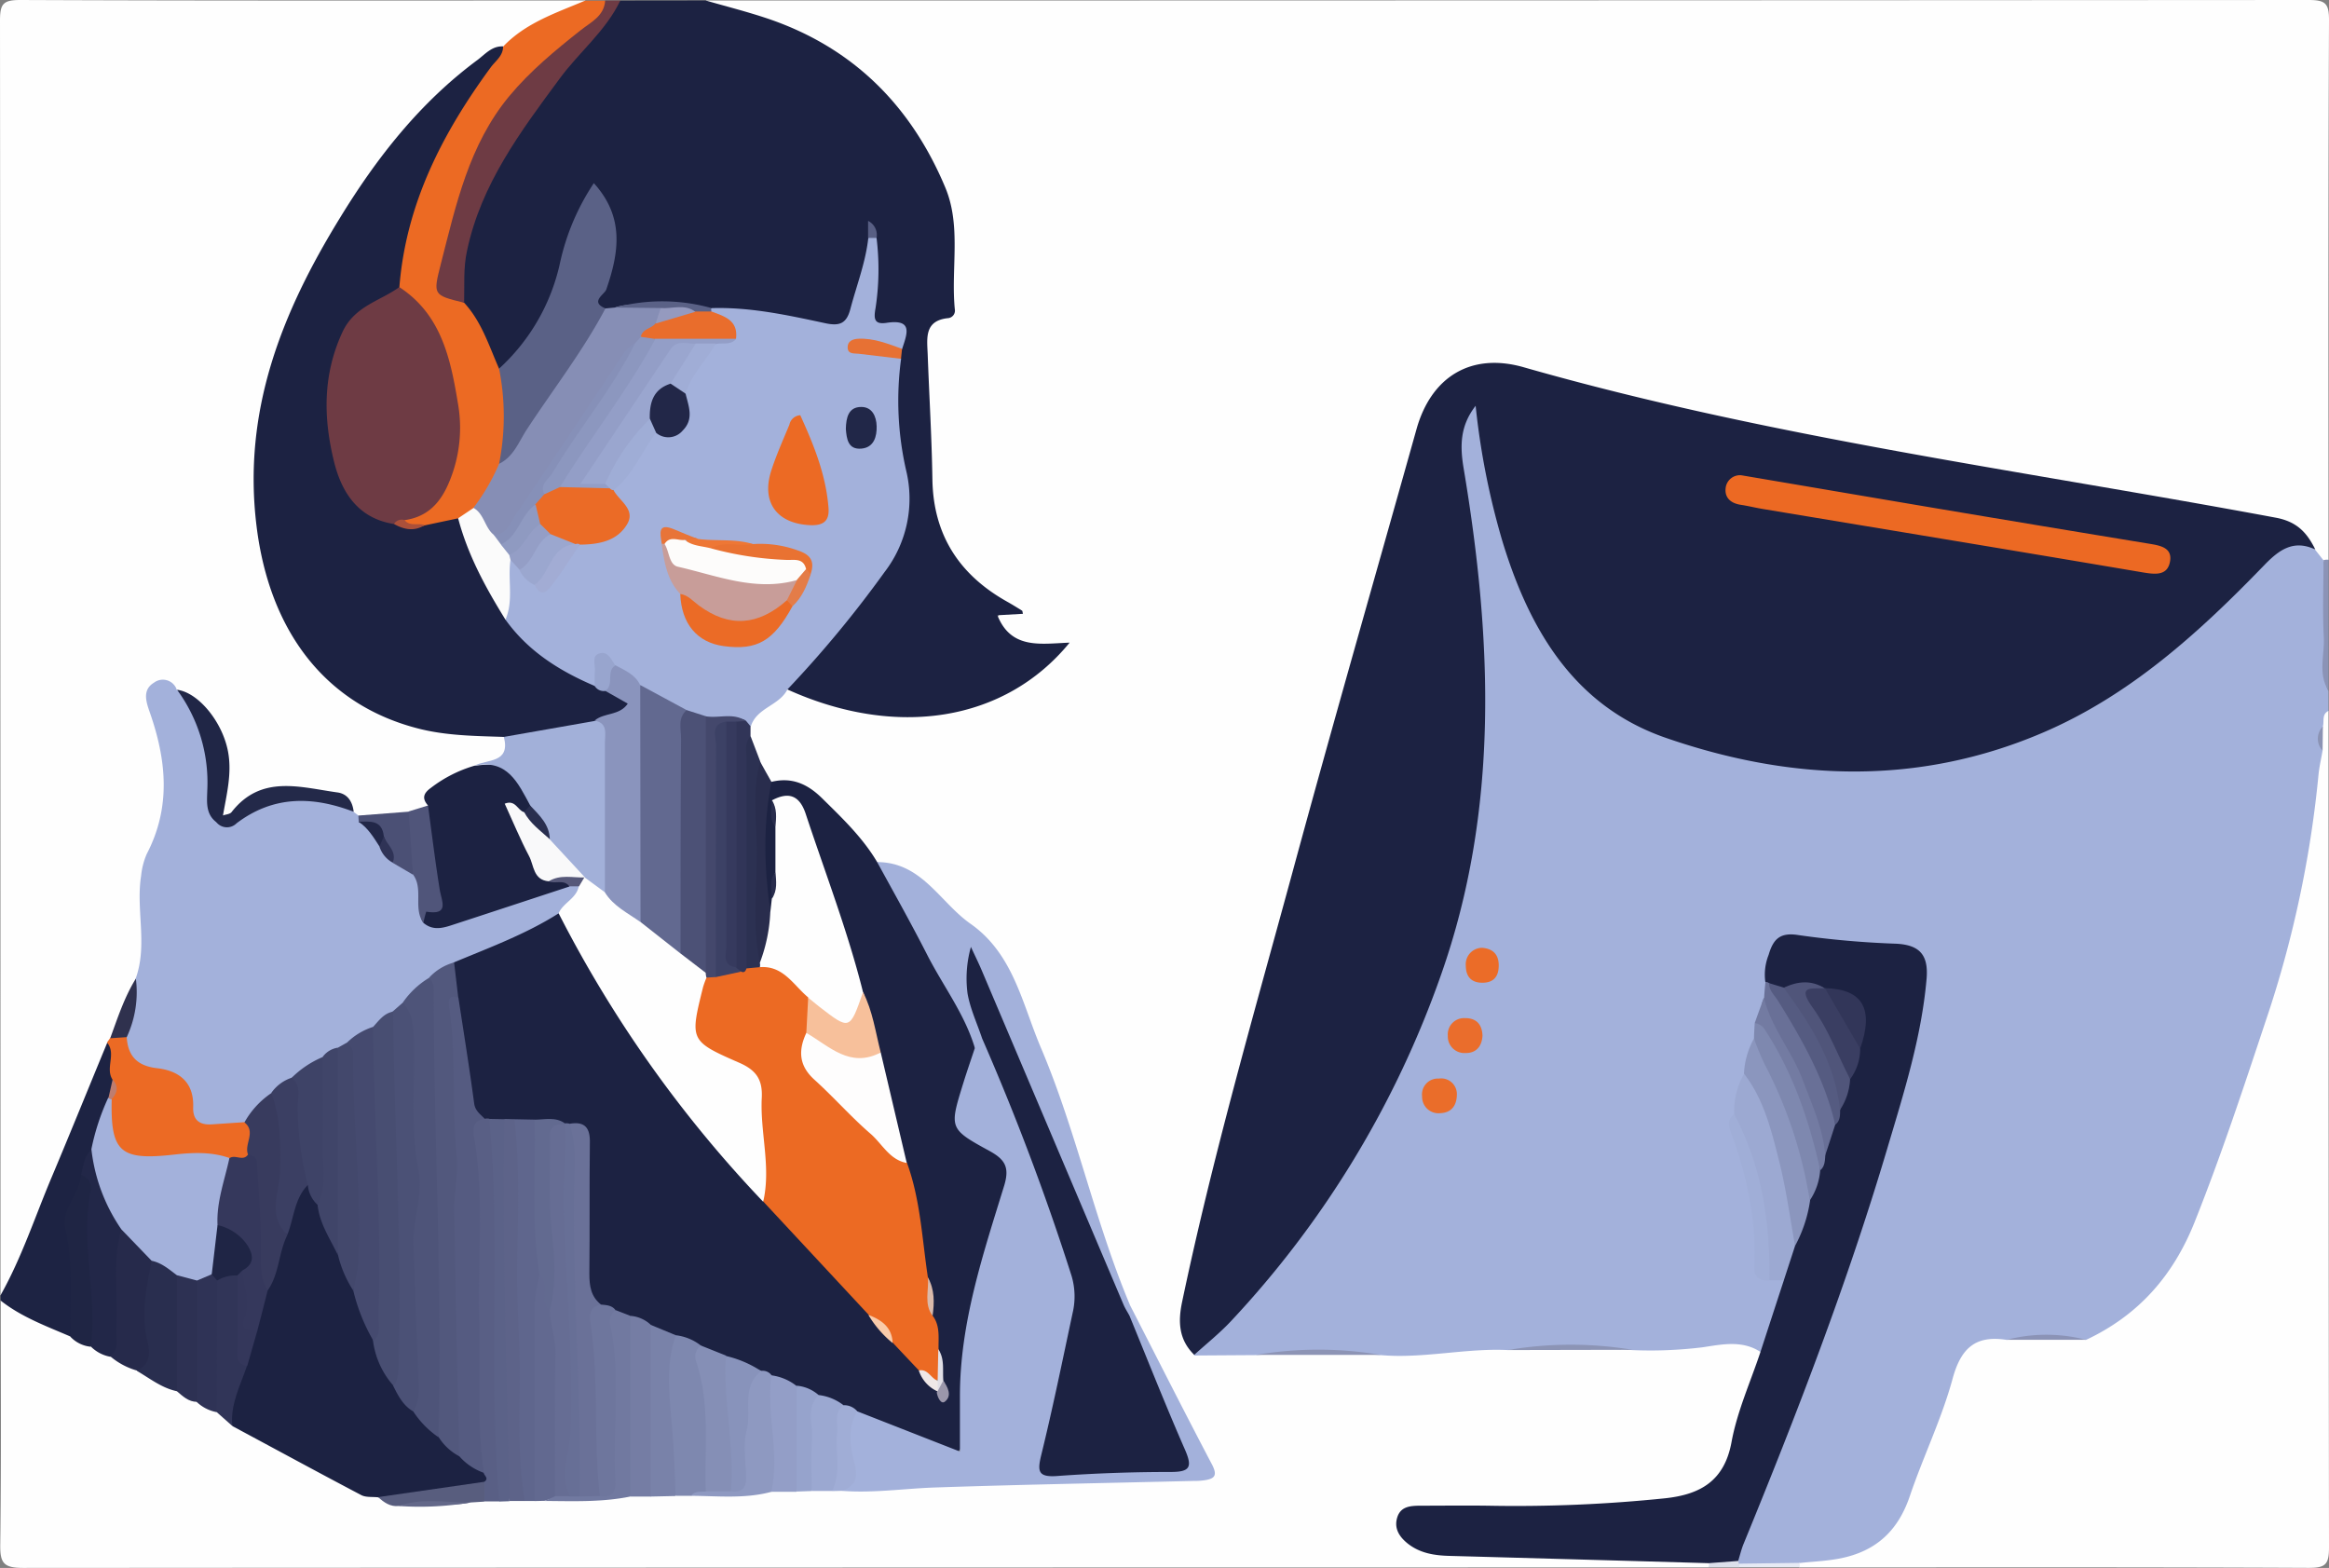 <svg id="Calque_1" data-name="Calque 1" xmlns="http://www.w3.org/2000/svg" viewBox="0 0 462 311"><rect x="0" y="0" width="462" height="311" fill="#808080" stroke="none"/><defs><style>.cls-1{fill:#fefefe;}.cls-2{fill:#a3b1db;}.cls-3{fill:#1c2242;}.cls-4{fill:#ec6a23;}.cls-5{fill:#1d2343;}.cls-6{fill:#6e3b44;}.cls-7{fill:#8b93b6;}.cls-8{fill:#e6eaf4;}.cls-9{fill:#dce0eb;}.cls-10{fill:#5f668d;}.cls-11{fill:#595f85;}.cls-12{fill:#7e88af;}.cls-13{fill:#222748;}.cls-14{fill:#5d6389;}.cls-15{fill:#5b6288;}.cls-16{fill:#626990;}.cls-17{fill:#262a4b;}.cls-18{fill:#292e4f;}.cls-19{fill:#7982a9;}.cls-20{fill:#757da4;}.cls-21{fill:#8e99c1;}.cls-22{fill:#7179a0;}.cls-23{fill:#1f2544;}.cls-24{fill:#313558;}.cls-25{fill:#939ec7;}.cls-26{fill:#2f3356;}.cls-27{fill:#2d3153;}.cls-28{fill:#9ba8d1;}.cls-29{fill:#2c3152;}.cls-30{fill:#292d4d;}.cls-31{fill:#96a3cc;}.cls-32{fill:#a0add6;}.cls-33{fill:#585d7e;}.cls-34{fill:#8c94b5;}.cls-35{fill:#8d94b5;}.cls-36{fill:#636889;}.cls-37{fill:#9ca9d2;}.cls-38{fill:#8b96be;}.cls-39{fill:#697097;}.cls-40{fill:#a0aed7;}.cls-41{fill:#737ba2;}.cls-42{fill:#ea6d2a;}.cls-43{fill:#ea6d2c;}.cls-44{fill:#eb6c28;}.cls-45{fill:#8b93b4;}.cls-46{fill:#a2b0d9;}.cls-47{fill:#ec6a24;}.cls-48{fill:#202646;}.cls-49{fill:#50557a;}.cls-50{fill:#232949;}.cls-51{fill:#4b5075;}.cls-52{fill:#2f314e;}.cls-53{fill:#5a6186;}.cls-54{fill:#868eb5;}.cls-55{fill:#e77134;}.cls-56{fill:#585f84;}.cls-57{fill:#fbfbfb;}.cls-58{fill:#aa503a;}.cls-59{fill:#be7d6f;}.cls-60{fill:#ec6923;}.cls-61{fill:#555b81;}.cls-62{fill:#52587d;}.cls-63{fill:#6a7198;}.cls-64{fill:#fefdfd;}.cls-65{fill:#676f96;}.cls-66{fill:#6e769d;}.cls-67{fill:#858fb6;}.cls-68{fill:#626a90;}.cls-69{fill:#f7c09b;}.cls-70{fill:#8893bb;}.cls-71{fill:#f9cbaa;}.cls-72{fill:#e1dfe6;}.cls-73{fill:#efe8e7;}.cls-74{fill:#9b97ab;}.cls-75{fill:#dabaab;}.cls-76{fill:#8a94bd;}.cls-77{fill:#4c5176;}.cls-78{fill:#eb6b26;}.cls-79{fill:#c89d99;}.cls-80{fill:#44486c;}.cls-81{fill:#e96d2c;}.cls-82{fill:#9fadd6;}.cls-83{fill:#e97232;}.cls-84{fill:#9ba7cf;}.cls-85{fill:#212748;}.cls-86{fill:#a2acd4;}.cls-87{fill:#949ec6;}.cls-88{fill:#98a5ce;}.cls-89{fill:#ee7735;}.cls-90{fill:#e47c48;}.cls-91{fill:#e87438;}.cls-92{fill:#3a3e62;}.cls-93{fill:#323659;}.cls-94{fill:#4e5479;}.cls-95{fill:#4b5176;}.cls-96{fill:#484e72;}.cls-97{fill:#454a6f;}.cls-98{fill:#43486c;}.cls-99{fill:#383b5e;}.cls-100{fill:#35385c;}.cls-101{fill:#3b3f63;}.cls-102{fill:#3e4367;}.cls-103{fill:#404569;}.cls-104{fill:#34375b;}.cls-105{fill:#666d94;}.cls-106{fill:#1f2545;}.cls-107{fill:#3c4165;}.cls-108{fill:#363a5e;}.cls-109{fill:#565879;}.cls-110{fill:#f9f9fa;}.cls-111{fill:#8c97bf;}.cls-112{fill:#8690b8;}.cls-113{fill:#959abf;}.cls-114{fill:#8f9ac1;}.cls-115{fill:#fdfcfb;}.cls-116{fill:#9aa6cf;}</style></defs><path class="cls-1" d="M351,316.9q-167.2,0-334.43.1c-3.9,0-4.57-1-4.52-4.67.22-16.13.1-32.26.1-48.4,5,1.19,9.22,4.18,13.9,6.1,1.38.77,2.78,1.47,4.2,2.16s2.75,1.4,4.14,2.06c1.76.94,3.56,1.81,5.22,2.92a66.78,66.78,0,0,0,7.59,4c1.34.73,2.72,1.4,4.1,2.07s2.76,1.38,4.14,2.08a19.82,19.82,0,0,1,3.71,3c9.37,4.55,18,10.51,28,13.87,1.62.57,3.14,1.45,4.94,1.35,4.19-.12,8.4.45,12.56-.45a15,15,0,0,1,3.12-.43c1,0,2.06,0,3.08,0,.76,0,1.52,0,2.28,0h3l2.34,0a21.68,21.68,0,0,1,2.42,0c5.28-.17,10.61.54,15.82-.87a27.29,27.29,0,0,1,4.24-.15c1.68,0,3.37,0,5.06,0,1.13,0,2.26-.1,3.39,0,5.09,0,10.2.43,15.24-.69a28.4,28.4,0,0,1,5-.25c1.09,0,2.2-.06,3.3,0,1.36,0,2.72,0,4.08,0h2.45c22.42-.73,44.82-1.93,67.26-2,4.4,0,4.68-.62,2.68-4.62q-7-14.06-14-28.13c-8.75-20.47-13.32-42.44-22.5-62.78-2-4.49-4.14-8.77-8.06-11.74-6.13-4.64-10.47-11.79-18.72-13.48-3.58-2.9-6.24-6.68-9.42-10-3.34-3.46-6.82-6-11.8-6-1.83-.77-2.18-2.61-3-4.13-.76-1.83-1.81-3.57-2-5.6a8,8,0,0,1,.06-2.29c1.52-4,5-5.68,8.46-7.4,5.6.83,10.6,3.69,16.28,4.48a44.18,44.18,0,0,0,36-11.53c-3.41-.36-6.58-.43-9-2.56-1.25-1.12-2.66-2.37-1.94-4.22s2.36-1.46,3.12-1.42c-9.19-4-15.83-11.12-16.8-22.1-.88-10.09-1.89-20.21-1.4-30.39.13-2.65.63-4.92,3.28-6.21,2.1-1,2.6-2.87,2.2-5.07a14.42,14.42,0,0,1-.41-4c1.37-12.69-3.59-23.08-11.68-32.34A55.7,55.7,0,0,0,159.54,9.61c-1.77-.46-3.57-.81-5.32-1.35-1.05-.33-2.41-.49-2.18-2.16Q311,6.1,469.9,6c3.43,0,4.12.67,4.1,4.1-.16,35.64-.1,71.28-.1,106.93a1.66,1.66,0,0,1-1.44.43,5.93,5.93,0,0,1-2.76-2.77c-2-4.09-5.9-4.42-9.69-5.08-36.57-6.36-73.14-12.73-109.52-20.14-11.09-2.26-22.21-4.43-32.92-8.22A36.1,36.1,0,0,0,312.74,80c-8.73-1.74-15.92,2.64-18.35,11.28C280.3,141.41,266,191.5,253.06,242c-1.89,7.4-3.86,14.82-5.18,22.37-.58,3.34-.89,6.68,2.51,9,3.7.46,7.41-.05,11.11.19,8.11,0,16.21.1,24.32-.05,8.44.37,16.79-1.66,25.25-1,8.23.18,16.45.13,24.68,0,6.3.32,12.51-.92,18.78-1,2.42,0,5-.37,6.89,1.87,1.05,2.15.32,4.22-.33,6.28-1.46,4.59-3.21,9.1-4.44,13.76-1.68,6.37-5.88,9.9-12.18,10.93-9.19,1.5-18.5,1.73-27.78,2.06-7.14.26-14.29-.05-21.43.13-1.43,0-3.33-.15-3.75,1.7s1.2,2.92,2.68,3.73a15.35,15.35,0,0,0,8.24,1.51c14.46-.63,28.86,1.13,43.31,1.05a8.93,8.93,0,0,1,4.84.92A1.09,1.09,0,0,1,351,316.9Z" transform="translate(-12 -6)"/><path class="cls-2" d="M311.07,273.79c-8.42-.4-16.74,1.73-25.17,1a170.52,170.52,0,0,0-24.76,0l-12.24.08c-.18-1.54.85-2.43,1.84-3.33,14.58-13.34,25.06-29.69,34.41-46.85,8.92-16.35,15.61-33.5,18-52.09a249.94,249.94,0,0,0,.79-51.74c-.65-8.15-1.87-16.19-3.28-24.22A13.22,13.22,0,0,1,302.32,88c.46-.87,1-1.92,2.16-1.81s1.41,1.29,1.58,2.24c.44,2.46.83,4.92,1.24,7.39a117.16,117.16,0,0,0,7.33,26.39c7.52,18,20.8,29,39.92,32.61,18.83,3.56,37.66,4.41,56.12-2.27a107.5,107.5,0,0,0,33.62-20.2c6.06-5.22,11.76-10.8,17.42-16.44,3-3,6.09-4,9.58-.82l1.63,2.07c1,6.68.17,13.41.49,20.1.09,1.94-.52,3.94.49,5.8v4c-.92.91-.26,2.19-.71,3.21a11,11,0,0,0,.18,5.61,196.53,196.53,0,0,1-9.27,48.25c-5.31,16.4-10.12,33-17.29,48.72-4.24,9.28-10.82,16.65-21.11,19.76-5.14-.31-10.28-.68-15.4.25-5.46-.3-8.28,2.3-9.85,7.57-1.9,6.34-4.55,12.48-6.91,18.69-5.81,15.28-8.69,17.32-24.9,17.31-3.57,0-7.14,0-10.7,0a1.74,1.74,0,0,1-1.4-.67c-1.08-2.47.28-4.56,1.14-6.66,10.13-24.46,19.52-49.18,27.14-74.55,2.68-8.92,5.33-17.85,7.13-27a31.3,31.3,0,0,0,.63-5.95c0-5.56-1.06-7-6.55-7.09-4.68-.11-9.25-1.09-13.92-1.19-7.43-.15-7.57-.14-8.81,7.37a16.07,16.07,0,0,1-.44,3c-.59,1.86-1,3.78-1.49,5.66a27.08,27.08,0,0,1-.62,2.84c-.7,2.34-1.19,4.74-1.95,7.06-.85,2.62-1.35,5.33-1.94,8-.81,1.88,0,3.62.54,5.33a70.12,70.12,0,0,1,4,22c0,1.52-.55,3.52,1.88,4a5.59,5.59,0,0,1,2.87,1.19c.37,5.48-1,10.39-4.89,14.42-3.65-2.44-7.82-1.5-11.52-.95a84.9,84.9,0,0,1-13.87.56A175,175,0,0,0,311.07,273.79Z" transform="translate(-12 -6)"/><path class="cls-1" d="M12.1,262.93q0-126.42-.1-252.83C12,6.67,12.67,6,16.1,6c37.31.16,74.63.1,112,.1C128.35,7.76,127,8,126,8.33A58.74,58.74,0,0,0,112.13,16C101.37,22.41,93.21,31.57,86,41.6A135.62,135.62,0,0,0,66.8,78.67,66.88,66.88,0,0,0,70,129.61c7,14.54,20.1,19.95,35.43,21.09,2.42.18,5-.56,7.1,1.47.76,5.08.61,5.25-5.3,6.52-4.31,1.47-8.73,2.8-10.42,7.78a16,16,0,0,1-4.18,1.45,66.87,66.87,0,0,1-9.26.69,4.48,4.48,0,0,1-1.94-1.26c-4.21-4.74-14.55-5.55-19.77-1.57-1.63,1.24-2.89,3.35-5.48,2.56-1.81-2.86-.18-5.79-.08-8.67.26-7.22-3.55-13.75-9.82-16.25-4.06-.95-3.77,1.52-2.94,4a40.24,40.24,0,0,1,2.1,12.69c.05,5.52-.3,10.83-2.94,15.92a17.43,17.43,0,0,0-1.39,10.21,33.35,33.35,0,0,1-.83,13.8A108,108,0,0,0,35,212c-.27.69-.57,1.36-.8,2.06-6.13,15-12.38,29.9-18.57,44.85C15,260.56,14.78,262.9,12.1,262.93Z" transform="translate(-12 -6)"/><path class="cls-3" d="M152,6.1c4.05,1.17,8.15,2.2,12.15,3.54,17,5.71,28.55,17.28,35.37,33.56,3.22,7.69,1.08,16.11,1.89,24.16a1.5,1.5,0,0,1-1.39,1.75c-4.64.5-4.14,3.91-4,7.06.3,8.3.81,16.6.94,24.91.17,11,5.31,18.92,14.78,24.24,1,.56,2,1.18,3,1.8.1.06.09.3.18.63l-5.07.29c2.74,6.86,8.63,5.63,14.33,5.43-12.85,15.73-34.44,19.05-56,9.28-.38-1.94,1-3.1,2.1-4.24,5.67-5.64,10.06-12.28,15-18.47,5.64-7,6.46-14.64,4.68-22.93a46.78,46.78,0,0,1-.35-20.19c.05-.76.1-1.52.16-2.27,0-1,.24-2.4-.82-2.61-5.42-1-4.47-5-4.36-8.73.1-3.11.41-6.21.44-9.31,0-1.06,0-2.14,0-2.22.08.09-.06,1.18,0,2.27,0,4.73-1.76,9-3.18,13.43-1.11,3.47-3.39,4.58-6.86,3.86A212.21,212.21,0,0,0,153,68a66.72,66.72,0,0,0-18.24-.17,7.85,7.85,0,0,1-2.36.22c-3.13-.41-2.62-2.36-1.79-4.36a24.87,24.87,0,0,0,2.11-12.58A9.89,9.89,0,0,0,130,45c-3.17,3.83-4.39,8.4-5.55,12.9-1.76,6.84-4.5,13.13-9.11,18.54-1.18,1.38-2.16,3-4.24,3.15a2.86,2.86,0,0,1-2.36-2.29c-1.2-4-3.67-7.42-5.6-11.08-1.46-9,1.37-17.1,5.4-24.84,6.86-13.21,16-24.75,26.48-35.26Z" transform="translate(-12 -6)"/><path class="cls-1" d="M472.79,150.09c.29-1.06-.26-2.42,1.11-3.08q0,82.94.1,165.89c0,3.42-.67,4.11-4.1,4.09-33.65-.16-67.3-.09-100.95-.09-.34-.22-.44-.41-.32-.6s.24-.27.36-.27c2.62-.29,5.24-.38,7.87-.88,7.26-1.39,11.66-5.49,14-12.43,2.66-7.83,6.33-15.35,8.49-23.3,1.66-6.08,4.6-8.61,10.69-7.65a77,77,0,0,1,15.77,0c10.36-4.88,17.27-12.66,21.55-23.41,5.24-13.13,9.66-26.54,14.11-39.92a217.34,217.34,0,0,0,10.44-48.68c.15-1.63.54-3.23.81-4.85A7.54,7.54,0,0,1,472.79,150.09Z" transform="translate(-12 -6)"/><path class="cls-4" d="M104.07,66.05c3.46,3.74,4.93,8.54,6.92,13.06,3.65,5.8,2.66,11.92,1.22,18.07a24.43,24.43,0,0,1-5.58,10.18,23.14,23.14,0,0,1-3.88,2.54,16.89,16.89,0,0,1-6.94,1.43c-1.56-.19-3.31,0-4-2,11.71-7.13,11.21-18,8.51-29.18C98.79,73.7,95.9,67.72,90.58,63.3A7.66,7.66,0,0,1,90.26,58c3.56-16.08,9.85-30.79,21.55-42.77,4.47-4.71,10.49-6.66,16.24-9.1h4c1.36,2-.24,3-1.3,4.24a44.52,44.52,0,0,1-6.8,5.84c-10.52,8-17,18.49-20.37,31.13-.85,3.22-1.36,6.55-2.51,9.65C99.6,61,100,64,104.07,66.05Z" transform="translate(-12 -6)"/><path class="cls-5" d="M12.1,262.93c4.22-7.48,6.86-15.65,10.19-23.52,3.73-8.85,7.32-17.75,11-26.63,3.08,1.45,1.89,4.3,2.18,6.67a16.64,16.64,0,0,1-1,4.73c-1.14,3.33-2.14,6.71-3.51,10A23.78,23.78,0,0,0,29.23,240c-4.35,7.6-1.24,15.75-1.75,23.63-.17,2.55.66,5.32-1.45,7.5-4.8-2.08-9.76-3.87-13.93-7.18Z" transform="translate(-12 -6)"/><path class="cls-6" d="M104.07,66.05c-6.22-1.53-6.19-1.52-4.6-7.79,3-11.69,5.54-23.51,13.54-33.18,4.16-5,9.12-9.09,14.18-13.09,2-1.59,4.65-2.77,4.86-5.89h3c-2.85,6-8.13,10.2-12,15.45-7.77,10.52-15.6,20.93-18.4,34.15C103.88,59.17,104.16,62.6,104.07,66.05Z" transform="translate(-12 -6)"/><path class="cls-7" d="M473.9,143c-2.12-3.35-.76-7-.93-10.57-.26-5.1-.06-10.22-.05-15.33a3.23,3.23,0,0,1,1-.08Z" transform="translate(-12 -6)"/><path class="cls-8" d="M369,316c0,.29,0,.58,0,.87H357c-.29-.17-.39-.33-.28-.49s.2-.22.3-.22Z" transform="translate(-12 -6)"/><path class="cls-9" d="M357,316.19c0,.23,0,.47,0,.71h-6c0-.28,0-.56,0-.84,1.83-1.85,3.8-1.72,5.87-.44A.71.71,0,0,0,357,316.19Z" transform="translate(-12 -6)"/><path class="cls-3" d="M471.29,115c-4.41-2.06-7.27.12-10.26,3.23-12.9,13.34-26.59,25.77-43.95,33.16-24.65,10.5-49.78,9.54-74.53,1-18.27-6.27-27.19-21.5-32.54-39.1a148.92,148.92,0,0,1-5.29-26.8c-3.12,4-3.12,8-2.38,12.41,5.66,33.81,7.11,67.64-4.5,100.5a194.47,194.47,0,0,1-41.63,68.63c-2.25,2.41-4.87,4.49-7.31,6.71-3.07-3-3.24-6.54-2.41-10.49,6-28.61,14.12-56.7,21.8-84.88,8-29.47,16.45-58.83,24.7-88.24,2.91-10.38,10.8-15.28,21.28-12.28,49,14,99.53,20.56,149.47,29.89C467.86,109.6,469.71,111.84,471.29,115Z" transform="translate(-12 -6)"/><path class="cls-3" d="M165,161.09c4.05-1,7.19.38,10.14,3.31,4,3.94,8,7.76,10.87,12.61,2.59,1.32,3.24,4,4.56,6.27,4.37,7.37,8.27,15,12.57,22.41,1.56,2.69,3.22,5.42,3,8.76a51.3,51.3,0,0,1-2.9,10.56c-1.06,2.83-.38,4.72,2.29,6.19,9.94,5.47,8.25,6.25,5.47,15a165.75,165.75,0,0,0-7.69,43.52c-.19,4.58-1.51,5.49-5.64,3.77-5.06-2.11-10.24-3.94-15.17-6.36a29.79,29.79,0,0,0-3.33-1.43,45.92,45.92,0,0,0-5-2.06c-1.43-.63-2.8-1.35-4.23-2-1.61-.72-3.31-1.2-4.88-2-.8-.38-1.59-.77-2.4-1.11-2.3-.87-4.53-1.89-6.86-2.67a31.36,31.36,0,0,1-5-2.09,46,46,0,0,0-4.9-2.1c-1.64-.68-3.47-.88-5-1.92a14.66,14.66,0,0,0-4.17-2c-1.11-.39-2.2-.85-3.31-1.26a11.61,11.61,0,0,1-3.47-1.72c-2.2-2-2.29-4.63-2.3-7.29,0-7.57,0-15.14-.06-22.72,0-1.68.66-3.79-1.86-4.49a11.36,11.36,0,0,1-1.52-.41c-1.93-.87-4-.63-6-.68-1.28,0-2.55,0-3.83,0-.78,0-1.57,0-2.35,0a15.06,15.06,0,0,1-3.21-.31,6.1,6.1,0,0,1-1.55-.61c-1.74-1-2.26-2.68-2.51-4.52-.88-6.47-2.16-12.87-3.06-19.33-.24-2.4-1.29-4.75-.53-7.23.17-.46.31-1.09.72-1.26,7.06-2.92,13.68-6.83,20.86-9.49,4,4.11,6,9.46,8.9,14.24a286.09,286.09,0,0,0,32,42.44c7.32,7.37,14.44,14.93,21.18,22.84a29.63,29.63,0,0,0,4.82,5.37c1.78,1.91,3.82,3.61,5.27,5.83a24.07,24.07,0,0,0,2.93,3.49c.21.21.42.46.6.66.66-.86-.4-1.46-.31-2.21-.38-1.84-.36-3.75-1-5.54-.4-2.27-.65-4.55-1.17-6.8-.36-2.34,0-4.78-.88-7.06-1.86-7.36-2.06-15-4.18-22.32-1.65-7.26-3.52-14.47-5.23-21.72-1.11-4.17-1.93-8.43-3.43-12.5Q177.46,187,171.74,171c-.78-2.18-.89-5.69-4.92-4.71-.93,1.56,0,3,.25,4.49a22.14,22.14,0,0,1-.06,7.87,21.38,21.38,0,0,0-.74,5.74c-.3,1.14-.33,2.46-1.91,2.68-1.48-.89-1.62-2.39-1.65-3.87q-.19-8.83,0-17.67C162.74,163.73,163,161.92,165,161.09Z" transform="translate(-12 -6)"/><path class="cls-2" d="M185.88,53.2a51.08,51.08,0,0,1-.2,13.92c-.4,2.15-.23,3.28,2.17,2.92,5.48-.84,4,2.34,3.09,5.23-2.36,1.27-4.34-.8-7.19-.67,2.79.7,5.24.77,7,2.57a62,62,0,0,0,1,22.14,23.85,23.85,0,0,1-4.28,20.16,222.47,222.47,0,0,1-19.27,23.28c-1.63,3.23-6.11,3.62-7.26,7.33a2.84,2.84,0,0,1-2-.36c-2.19-.82-4.54-.26-6.77-.71a28.38,28.38,0,0,1-4.06-1.23c-3.13-1.63-6.46-2.87-9.33-5a45.61,45.61,0,0,0-5.27-4.23c-.78-.44-1.66-1.57-2.17.19-.36,1.24-.16,2.68-1.33,3.63-8.15-1.92-14.75-5.93-18.48-13.77.57-3.63-.4-7.37.84-10.94,1.11-1.61,2.1-.67,3.1.15,1,1.16,1.84,2.55,3.23,3.38,2.22.8,2.76-1.16,3.71-2.32,1.54-1.86,2.47-4.23,4.73-5.47,1.05-.48,2.21-.61,3.29-1,4.76-1.59,5.22-2.57,3.51-7.46a4.33,4.33,0,0,1-.26-1.92c2.36-4.06,4.42-8.34,8.23-11.35,5.6-.94,5.93-1.43,5.2-7.85,1.05-4,3.52-7.14,6.34-10,.88-.76,2.4-.51,2.93-1.82-.14-2.13-2.36-2.31-3.34-3.62a1.19,1.19,0,0,1,.05-1.26c7.71-.25,15.2,1.4,22.66,3,2.89.61,4.2,0,4.95-2.88,1.23-4.65,3-9.16,3.54-14C184.75,52.48,185.31,52.48,185.88,53.2Z" transform="translate(-12 -6)"/><path class="cls-3" d="M356.8,315.62l-5.87.44q-25.64-.74-51.27-1.44c-3.05-.07-5.94-.5-8.41-2.45-1.66-1.33-2.76-3-2.08-5.19s2.63-2.3,4.5-2.32c4.48,0,9-.06,13.45,0a288.56,288.56,0,0,0,35.28-1.48c6.87-.76,11.66-3.41,13.08-11.14,1.12-6.11,3.77-11.94,5.75-17.9q2.31-7.1,4.63-14.19c-1.37-2.65.49-4.77,1.14-7.09a91.45,91.45,0,0,0,3.07-8.79c.76-2,1.35-4,2-6,.39-1.08.74-2.17,1.07-3.27a41.76,41.76,0,0,1,1.88-5.87,30.63,30.63,0,0,0,1.17-3.2c.7-1.95,1.31-3.93,1.93-5.9s1.34-4,1.93-5.94c1.48-7.54.65-9.28-5.23-10.92a12,12,0,0,1-1.31-.33,16,16,0,0,0-7.21-.19,5.8,5.8,0,0,1-3.27-.7,2.74,2.74,0,0,1-.85-1,10.67,10.67,0,0,1,.66-5.35c.92-3.12,2.24-4.54,6-3.91a180.85,180.85,0,0,0,19.34,1.7c4.57.25,6.38,2.17,6,6.88-1,11.66-4.53,22.73-7.83,33.83-7.94,26.71-17.95,52.67-28.52,78.43C357.41,313.4,357.14,314.52,356.8,315.62Z" transform="translate(-12 -6)"/><path class="cls-2" d="M182,285.92l20.42,8v-11c0-14.5,4.57-28.08,8.76-41.68,1.14-3.71.19-5.25-2.91-6.95-8-4.37-7.95-4.51-5.23-13.3.73-2.37,1.55-4.72,2.33-7.08.26-1.32.35-2.88,2.4-1.75,1.32,1.14,1.83,2.75,2.45,4.28,5.26,12.93,10.34,25.92,14.64,39.21a24.55,24.55,0,0,1,.75,12.75c-1.65,8.14-3.39,16.26-5.17,24.37-1,4.28-.19,5.31,4.13,4.61,5.63-.93,11.26-.66,16.9-.81,4.35-.11,4.72-.62,3.2-4.69-2.45-6.53-5.43-12.85-8.08-19.31-.76-1.83-1.68-3.63-1.61-5.71a2.89,2.89,0,0,1,1.1-2.12c5.45,10.62,10.83,21.28,16.39,31.84,1,2,.55,2.67-1.31,3a14.56,14.56,0,0,1-2.48.17c-17.08.42-34.16.72-51.24,1.3-6.12.21-12.21,1.14-18.36.67,1.4-3.33.4-6.81.65-10.2C179.89,289.52,178.6,286.67,182,285.92Z" transform="translate(-12 -6)"/><path class="cls-3" d="M87,303c-1.12-.13-2.41.05-3.35-.45-8.54-4.49-17-9.1-25.53-13.67-2.34-4.39.43-8.14,1.51-12.1.83-2.37,1.4-4.82,2-7.24a42.83,42.83,0,0,1,2.51-7.81c1.61-3.63,2.13-7.61,3.58-11.29,1.66-3.24,1.15-7.61,5-9.7,1.76.82,2.21,2.6,3,4.12,1.11,3.39,2.88,6.52,4.11,9.86,1.06,2.36,2.08,4.74,3,7.14,1.25,3.28,2.66,6.51,3.84,9.82a34.9,34.9,0,0,0,3.87,8.53,23,23,0,0,0,3.91,5.13c1.63,1.71,3.31,3.37,5,5a40.7,40.7,0,0,0,4.2,4c1.6,1.3,3.59,2.08,5,3.68,1,1.6.09,2.4-1.29,3C100.67,302.06,94,304.43,87,303Z" transform="translate(-12 -6)"/><path class="cls-2" d="M206.83,212l-1.44,1.9c-2-6.74-6.32-12.34-9.47-18.52S189.35,183.12,186,177c8.87,0,12.46,8,18.53,12.24,8.54,6,10.25,15.94,14,24.7,7,16.5,10.61,34.21,17.55,50.75l-.09,2.2c-2.12.26-2.34-1.6-2.86-2.83q-13.92-32.55-27.59-65.19a9.73,9.73,0,0,1-.61-2.19C204.17,201.48,207.35,206.5,206.83,212Z" transform="translate(-12 -6)"/><path class="cls-10" d="M114.06,228l4,.08c1.29,1.29,1.44,2.94,1.45,4.62.09,8.79-.24,17.6.84,26.36-1.71,8.36-.34,16.81-.68,25.21-.2,4.62,0,9.26-.07,13.88,0,2,0,4-1.55,5.58h-2c-2-3-2.22-6.51-2.34-9.94-.3-8.41-.7-16.86-.7-25.23,0-8.66-1.25-17.42.45-26.07.33-1.69-.55-3.26-.59-4.89C112.8,234.36,111.79,231,114.06,228Z" transform="translate(-12 -6)"/><path class="cls-11" d="M108.06,299.92c1-.66,0-1.19-.11-1.78-2.32-3.14-2.48-6.8-2.48-10.49,0-12.31,0-24.61,0-36.92a161.32,161.32,0,0,0-.59-17.44c-.23-2.13-1.48-5.88,3.29-5.38a2.15,2.15,0,0,1,.91,0c2.2,3.17,2.38,6.81,2.4,10.48.06,15.79,0,31.59,0,47.38,0,4.18,1.33,8.2,1,12.39-.17,2,.12,4-1.42,5.65h-3A2.84,2.84,0,0,1,108.06,299.92Z" transform="translate(-12 -6)"/><path class="cls-12" d="M146.07,270.85a10,10,0,0,1,5,2.07c2,9.39,3.36,18.82,1.64,28.42-.77,1.6-2.49.69-3.62,1.36l-3,0c-2.79-4.15-1.24-9-2.18-13.5s-.42-8.91-.25-13.37C143.67,273.89,143.85,271.84,146.07,270.85Z" transform="translate(-12 -6)"/><path class="cls-13" d="M28.09,239c.45-1.77.58-3.68,2.08-5,.72,0,1.47.25,1.52.91.5,5.8,4,10.58,5.39,16.09-.7,6.25-.25,12.53-.56,18.78-.1,2,.77,4.87-2.68,5.33a7.29,7.29,0,0,1-3.8-2,4.51,4.51,0,0,1-1.19-2.68c.57-9.22-2.31-18.39-.35-27.62C28.77,241.46,29,240.13,28.09,239Z" transform="translate(-12 -6)"/><path class="cls-14" d="M114.06,228c1.06,9.45.7,19,.52,28.42-.16,8.23.66,16.39.5,24.59-.15,7.58-.21,15.18,1,22.71l-3,0c-2-5.27-1-10.82-1.39-16.22-1.24-16.95-.47-33.95-.54-50.92,0-2.87-1.53-6,.94-8.63Z" transform="translate(-12 -6)"/><path class="cls-15" d="M112.06,228c-.48,25.27.48,50.52,1,75.77l-2,.07c-2.3-25.26.39-50.64-2-75.9Z" transform="translate(-12 -6)"/><path class="cls-16" d="M118.05,303.74c0-12.32,0-24.64,0-37a26.59,26.59,0,0,1,1-7.85c3.87,1.26,1.51,5.24,3.26,7.43,2.13,6.63,1,13.46,1.17,20.2.09,5.11.41,10.24-.49,15.33-.46,1.43-1.83,1.41-2.93,1.84Z" transform="translate(-12 -6)"/><path class="cls-17" d="M33.84,275c2-1.48,1.11-3.63,1.23-5.51.41-6.56-.88-13.2,1-19.68,4.29.38,5.33,3.87,6.73,7a124.06,124.06,0,0,0-.51,16.7c.09,1.8.74,5.06-3.21,4.32A14.12,14.12,0,0,1,33.84,275Z" transform="translate(-12 -6)"/><path class="cls-18" d="M39.13,277.9c3.81-1.83,2.06-5.38,1.73-7.8-.66-4.87.32-9.4,1.22-14,3.31-.82,5.1.88,6.18,3.75.72,6,.33,12.06.27,18.1a5,5,0,0,1-1.46,4C44.06,281.31,41.71,279.4,39.13,277.9Z" transform="translate(-12 -6)"/><path class="cls-19" d="M146.07,270.85c-2.15,5.95-1.26,12.16-.76,18.13.39,4.59.57,9.17.72,13.76l-5,.11c-2.34-4.81-2.31-29.45,0-34.08Z" transform="translate(-12 -6)"/><path class="cls-20" d="M141.08,268.77l0,34.08h-4c-1.37-1.44-1.47-3.24-1.48-5.08q0-12.86,0-25.71c0-1.82,0-3.66,1.49-5.05A6.56,6.56,0,0,1,141.08,268.77Z" transform="translate(-12 -6)"/><path class="cls-21" d="M149.06,302.7c.78-1,1.91-.77,2.95-.85a7.88,7.88,0,0,1,4.73-1.5c2.52-.72,1.82-2.85,1.79-4.5a76.45,76.45,0,0,1,1.19-14.65c.3-1.73.16-4.31,3.34-3.29a2.17,2.17,0,0,1,2,.89c1.55,7.7,4,15.41,0,23.1C159.77,303.33,154.4,302.73,149.06,302.7Z" transform="translate(-12 -6)"/><path class="cls-22" d="M137.05,267v35.84c-5.61,1.15-11.3.92-17,.88l2-.9a5.07,5.07,0,0,1,2.92-1.16c.79-.08,1.58-.09,2.38-.1a20.75,20.75,0,0,0,3.93-.36c1.77-.89,1.31-2.56,1.27-3.95-.2-8.92.51-17.85-.48-26.76-.2-1.76-.88-4.1,2.06-4.62Z" transform="translate(-12 -6)"/><path class="cls-23" d="M28.09,239c1.33.62,2.22,1.68,1.91,3.13-2.18,10.34,1.37,20.66,0,31a6.4,6.4,0,0,1-4-1.95c-.15-7.19.59-14.38-1.06-21.56C24.1,245.76,27.89,242.76,28.09,239Z" transform="translate(-12 -6)"/><path class="cls-24" d="M61,276.91c-1.31,3.89-3.34,7.61-2.92,11.93L55,286.11c-1.53-2-1.58-4.3-1.49-6.6.27-6.39-.78-12.83.75-19.18,1.14-1.93,2.71-2.64,4.85-1.7,2.63,4.45.75,9.36,1.4,14C60.71,274.06,59.85,275.61,61,276.91Z" transform="translate(-12 -6)"/><path class="cls-25" d="M165,301.9c1.72-7.7-1-15.4,0-23.1a10.14,10.14,0,0,1,5,2.1,31.47,31.47,0,0,1,0,21Z" transform="translate(-12 -6)"/><path class="cls-26" d="M55.08,259.93Q55,273,55,286.11a7.86,7.86,0,0,1-4-2.05c-2.32-3.26-1.4-7-1.45-10.55,0-4.1-.44-8.23.42-12.31a3.71,3.71,0,0,1,3.21-2.65A1.75,1.75,0,0,1,55.08,259.93Z" transform="translate(-12 -6)"/><path class="cls-24" d="M160,149c.3.35.59.7.88,1.06,0,.65,0,1.3,0,2,.89,15.06.75,30.13.23,45.21a2.48,2.48,0,0,1-1.92,2,3.14,3.14,0,0,1-2.07-1.93c-1.08-12.85-.26-25.72-.45-38.59,0-3.09-.6-6.28.78-9.28A1.68,1.68,0,0,1,160,149Z" transform="translate(-12 -6)"/><path class="cls-27" d="M51.08,260q0,12,0,24.06c-1.69,0-2.8-1.1-4-2.11v-23C48.82,257.75,50,258.59,51.08,260Z" transform="translate(-12 -6)"/><path class="cls-28" d="M174.38,282.71a9.87,9.87,0,0,1,4.92,2,113.09,113.09,0,0,1,.14,11.93c0,2-.27,4-2.39,5.1h-4c-2.74-5.77-1.47-11.75-.82-17.67A1.62,1.62,0,0,1,174.38,282.71Z" transform="translate(-12 -6)"/><path class="cls-29" d="M160.07,198.09q0-20.9,0-41.81c0-1.45-.41-3,.83-4.24l1.91,5c.58,13-.16,26.06.81,39.07a3.45,3.45,0,0,1-.27,1.77A2.31,2.31,0,0,1,160.07,198.09Z" transform="translate(-12 -6)"/><path class="cls-30" d="M162.75,197c-1.59-7.36-.6-14.81-.62-22.21,0-5.89-1-11.86.66-17.71.75,1.35,1.49,2.7,2.24,4-1.71,8.62-1.43,17.24-.21,25.88C166.78,190.85,165.88,194.14,162.75,197Z" transform="translate(-12 -6)"/><path class="cls-31" d="M174.38,282.71c-2.58,2.6-1.07,5.85-1.29,8.8-.26,3.4-.07,6.83-.07,10.24l-3,.11v-21A7.5,7.5,0,0,1,174.38,282.71Z" transform="translate(-12 -6)"/><path class="cls-32" d="M177.05,301.76c1.89-3.73.58-7.72,1-11.58.2-1.86-.7-4,1.27-5.45a3.39,3.39,0,0,1,2.72,1.19c-2,3.4-1.35,7.11-.51,10.48.73,2.9.05,4.29-2.41,5.31Z" transform="translate(-12 -6)"/><path class="cls-33" d="M108.06,299.92v3.93l-2.68.17c-4.72,1-9.56-.25-14.28.7-1.7.19-2.93-.72-4.1-1.76Z" transform="translate(-12 -6)"/><path class="cls-34" d="M311.07,273.79a74.62,74.62,0,0,1,24.77-.05Z" transform="translate(-12 -6)"/><path class="cls-35" d="M261.14,274.75a74.29,74.29,0,0,1,24.76,0Z" transform="translate(-12 -6)"/><path class="cls-36" d="M91.09,304.72c4.69-1.69,9.51-.62,14.28-.7A61,61,0,0,1,91.09,304.72Z" transform="translate(-12 -6)"/><path class="cls-37" d="M368.08,253.13l-2.22,6.81H363c-2.52-3.35-1.26-7.35-1.69-11-.89-7.57-3.79-14.59-5.31-22a15,15,0,0,1,2-8c2.43.5,3.41,2.38,4.2,4.44C365.83,233,368.93,242.65,368.08,253.13Z" transform="translate(-12 -6)"/><path class="cls-38" d="M368.08,253.13c-1-5.65-1.78-11.37-3.18-16.92-1.52-6-3-12.16-6.95-17.25a15.89,15.89,0,0,1,2-7c6.7,9.69,11.58,20,11.11,32.19A26.9,26.9,0,0,1,368.08,253.13Z" transform="translate(-12 -6)"/><path class="cls-12" d="M371,244.12A88,88,0,0,0,362,217a53.9,53.9,0,0,1-2.06-5c0-1,.09-2,.13-3a1.71,1.71,0,0,1,2.6.43c5.78,8.75,10.6,17.85,10.39,28.77A12.23,12.23,0,0,1,371,244.12Z" transform="translate(-12 -6)"/><path class="cls-39" d="M362.21,200.75a1.31,1.31,0,0,1,.72.26c6.83,8.21,12.68,16.88,13.12,28.08-.66,2-1.31,4.07-2,6.1-2.12-3-2.46-6.76-3.66-10.14A108.29,108.29,0,0,0,363,209.42c-.93-1.71-2.21-3.4-1.05-5.53C362,202.85,362.11,201.8,362.21,200.75Z" transform="translate(-12 -6)"/><path class="cls-40" d="M356,227c5.54,10.32,7.14,21.46,7,33-2,.12-3.11-.66-3-2.85.44-9.19-1.47-18-4.64-26.53C354.82,229.27,354.65,228,356,227Z" transform="translate(-12 -6)"/><path class="cls-41" d="M361.9,203.89c1.47,6,5.58,10.64,7.69,16.3,1.84,4.9,4.06,9.68,4.49,15-.08,1.08-.09,2.18-1,2.94-2.19-9.88-5.41-19.36-11-27.91a2.7,2.7,0,0,0-2-1.28C360.67,207.26,361.29,205.57,361.9,203.89Z" transform="translate(-12 -6)"/><path class="cls-42" d="M301,223c0,2.42-1.19,3.72-3.29,3.8a3.25,3.25,0,0,1-3.61-3.32,3.15,3.15,0,0,1,3.33-3.54A3.11,3.11,0,0,1,301,223Z" transform="translate(-12 -6)"/><path class="cls-43" d="M306.08,211.43c-.11,2-1.16,3.47-3.35,3.44a3.29,3.29,0,0,1-3.53-3.43,3.23,3.23,0,0,1,3.43-3.49C304.77,207.93,306,209.11,306.08,211.43Z" transform="translate(-12 -6)"/><path class="cls-44" d="M306,194c2.14.17,3.29,1.31,3.3,3.46s-.93,3.45-3.19,3.47-3.32-1.24-3.34-3.35A3.27,3.27,0,0,1,306,194Z" transform="translate(-12 -6)"/><path class="cls-7" d="M425.82,271.76H410.05A31.32,31.32,0,0,1,425.82,271.76Z" transform="translate(-12 -6)"/><path class="cls-45" d="M472.79,150.09l-.06,4.81A3.46,3.46,0,0,1,472.79,150.09Z" transform="translate(-12 -6)"/><path class="cls-2" d="M122.81,187.17c-6.52,4.14-13.73,6.78-20.8,9.74-1.16,1.64-2.88,2.63-4.44,3.81-1.73,1.43-3.22,3.09-4.82,4.65a22,22,0,0,1-2.47,2.15,49.37,49.37,0,0,0-4,3,39,39,0,0,0-4.8,2.9c-.71.44-1.46.81-2.2,1.21A29,29,0,0,0,76,216.71c-1.89,1.19-3.72,2.47-5.55,3.74a16.36,16.36,0,0,0-4.12,3.38c-2.37,2.07-4.1,4.9-7.21,6.08-7.87.91-8.27.75-10.76-6.3-1.13-3.19-3.8-4-6.49-4.68-3.63-1-5.83-2.92-5.78-6.89.43-4.09,2.34-7.84,2.82-11.93,2.43-6.7,0-13.67,1.09-20.44a14.21,14.21,0,0,1,1.11-4.28C46,166,45,156.64,41.67,147.17c-.74-2.11-1.42-4.37.89-5.77a2.91,2.91,0,0,1,4.51,1.42c6.07,4.18,6.55,10.75,7.31,17.18.32,2.77-.25,5.67,1.26,8.25,2.09,1.55,3.29-.33,4.73-1.24,7.31-4.61,15.07-4.61,21.75,0l.93.71a4,4,0,0,0,.89,1,8.84,8.84,0,0,1,4,4.44,9,9,0,0,0,3,3.31c1.29.94,2.89,1.43,3.92,2.73,2.17,2.53.67,6.08,2.41,8.73,2.53,1.37,4.86.12,7.16-.61,6.77-2.14,13.26-5.17,20.34-6.35a3.71,3.71,0,0,1,2.18.68C127.61,185,125.3,186.16,122.81,187.17Z" transform="translate(-12 -6)"/><path class="cls-3" d="M112.27,128.91c4.51,6.3,10.78,10.21,17.76,13.18a5.52,5.52,0,0,1,2.92.41c1.66.83,4.29,1,4,3.5-.22,2-2.36,2.55-4.11,3.07-1.1.33-2.2.65-3.28,1.06a67.79,67.79,0,0,1-12.44,2.77c-1.81.28-3.58.46-5.18-.73-5.63-.19-11.28-.23-16.8-1.62-18.62-4.69-29.69-19.37-32.25-40.2-2.81-22.83,5-42.34,16.51-61.07,7.33-12,15.89-22.91,27.28-31.36,1.54-1.14,2.88-2.83,5.12-2.72,0,1.9-1.5,2.86-2.46,4.17C99.76,32.42,92.52,46.45,91.22,63c.27,2-1.37,2.58-2.68,3-5.94,2.1-8.4,7.1-9.52,12.51a38.37,38.37,0,0,0,.81,19.71c1.69,5.23,5,9,10.28,10.68a5.73,5.73,0,0,0,6.14,1.31l6.63-1.4A105.15,105.15,0,0,1,112.27,128.91Z" transform="translate(-12 -6)"/><path class="cls-3" d="M124.94,181.85c-7.5,2.46-15,4.94-22.48,7.38-2.16.7-4.36,1.61-6.47-.18-.26-.42-.61-1.05-.37-1.36,4.15-5.09.92-10.5.69-15.76-.1-2.11-.82-4.22.59-6.16-1.24-1.42-.91-2.43.61-3.52a26.28,26.28,0,0,1,8.58-4.36c7.41-.9,9.66.57,11.71,7.64a2.31,2.31,0,0,1-1.2,1.83,3,3,0,0,1-1.93-.12c2.11,6.87,4,10.15,7.16,12.42C123,180.16,124.94,179.66,124.94,181.85Z" transform="translate(-12 -6)"/><path class="cls-46" d="M117.18,165.78c-2.41-4.45-4.53-9.29-11.09-7.89,2.48-1.36,7.22-.42,5.86-5.72L130,149c3.79-.65,3.45,2.39,3.48,4.37.15,9.27.55,18.54-.21,27.8-1.46,3.9-3.26,1.38-5,.26-.38-.32-.74-.68-1.09-1-2.52-2.46-5.33-4.67-6.93-7.93C119.35,170.15,117.54,168.29,117.18,165.78Z" transform="translate(-12 -6)"/><path class="cls-47" d="M37.14,211.72c.23,3.8,2.12,5.71,6,6.16,4.37.5,7.36,2.76,7.18,7.75-.09,2.54,1.28,3.56,3.72,3.39l6.41-.43c3.82,1.37,1.29,4.15,1.41,6.34-1.3,2.52-3.61,1.63-5.65,1.68a56.86,56.86,0,0,0-11.81.16c-8.4,1-12.25-3.22-10.87-11.6.19-1.69,1.68-3.19.77-5.06-1.45-2.28.82-5.11-1.07-7.33l.59-.84A2.61,2.61,0,0,1,37.14,211.72Z" transform="translate(-12 -6)"/><path class="cls-48" d="M54.91,169.08c-2.19-1.67-1.84-4.13-1.79-6.36a31,31,0,0,0-6-19.9c4.22.52,9,6.35,10.11,12.24.82,4.34-.28,8.5-1,12.7C56.46,168.87,56.14,169.41,54.91,169.08Z" transform="translate(-12 -6)"/><path class="cls-49" d="M96.9,165.77c.76,5.55,1.43,11.12,2.32,16.64.39,2.4,2,5.18-2.67,4.42a21.94,21.94,0,0,0-.56,2.22c-2.09-2.89.07-6.7-2.06-9.59-1.73-4.07-3.61-8.12-.88-12.5Z" transform="translate(-12 -6)"/><path class="cls-50" d="M54.91,169.08l1.27-1.32c.6-.22,1.42-.25,1.75-.67,5.84-7.5,13.57-4.94,21-3.91,2,.27,3,1.8,3.23,3.84-8.13-3.12-15.94-3.25-23.24,2.29A2.69,2.69,0,0,1,54.91,169.08Z" transform="translate(-12 -6)"/><path class="cls-51" d="M93.05,167q.44,6.25.88,12.5l-4-2.34c-.7-1.78-1.9-3.31-2.61-5.09-.52-2.19-2.57-2.27-4.15-3l-.09-1.3Z" transform="translate(-12 -6)"/><path class="cls-52" d="M37.14,211.72l-3.28.22c1.47-4,2.8-8.14,5.09-11.83A21.08,21.08,0,0,1,37.14,211.72Z" transform="translate(-12 -6)"/><path class="cls-53" d="M111,98a48.18,48.18,0,0,0,0-18.88A39.83,39.83,0,0,0,123.12,58a46.2,46.2,0,0,1,6.68-15.67c6.12,6.74,5,13.77,2.46,21.11-.33.95-3.34,2.46-.15,3.73,1,1.38.21,2.57-.5,3.66Q123.41,83.36,115,95.74C114.08,97.05,113.14,98.66,111,98Z" transform="translate(-12 -6)"/><path class="cls-54" d="M111,98c2.9-1.41,3.91-4.38,5.51-6.82,5.24-8,11.12-15.54,15.59-24L134,67c2.72-1,5.52-.25,8.28-.45,1.89.62,1.31,2,1,3.25-.73,1.62-2.29,2.52-3.34,3.87a12.84,12.84,0,0,1-1.53,1.51c-4.66,4.83-7.69,10.82-11.48,16.27-4.09,5.86-7.94,11.89-12,17.81-1.2,1.77-2.31,3.8-5,3.39-2.47-1.22-3.47-3.42-4-5.94A40.7,40.7,0,0,0,111,98Z" transform="translate(-12 -6)"/><path class="cls-55" d="M190.73,77.17l-8.39-1c-1-.1-2.22.11-2.19-1.33,0-1.17,1-1.6,2.12-1.65,3.08-.14,5.87,1,8.67,2Z" transform="translate(-12 -6)"/><path class="cls-53" d="M143.05,67.1,134,67a36.31,36.31,0,0,1,19,.07,2.24,2.24,0,0,1,.1.77c-.76,1.06-1.87,1.11-3,1C147.82,68.14,145.1,68.9,143.05,67.1Z" transform="translate(-12 -6)"/><path class="cls-56" d="M185.88,53.2l-1.68,0V49.81A3.12,3.12,0,0,1,185.88,53.2Z" transform="translate(-12 -6)"/><path class="cls-6" d="M90.16,109.94c-7.13-1.11-10.41-6.29-11.91-12.42-2.11-8.6-2.25-17.15,1.67-25.63,2.41-5.2,7.42-6.14,11.29-8.94,8.49,5.53,10.23,14.54,11.7,23.48a27.75,27.75,0,0,1-1.77,15.09c-1.69,4.13-4.26,7-8.88,7.65C91.71,109.84,90.79,109.49,90.16,109.94Z" transform="translate(-12 -6)"/><path class="cls-57" d="M105.94,106.75c2.11,1.19,2.21,3.89,4,5.33a5.26,5.26,0,0,1,1.86,1.38,22,22,0,0,1,1.63,2.44,1.36,1.36,0,0,1-.16,1.13c-.6,3.94.66,8-1,11.88-3.93-6.33-7.48-12.83-9.39-20.11Z" transform="translate(-12 -6)"/><path class="cls-58" d="M90.16,109.94a1.78,1.78,0,0,1,2.09-.78c1.08,1.33,2.71.51,4,1C94.16,111.47,92.14,111.05,90.16,109.94Z" transform="translate(-12 -6)"/><path class="cls-2" d="M34.16,224c-.26,10.61,1.71,12.24,12.54,11,3.59-.4,7.27-.55,10.8.69,1.37,4.57-1.28,8.81-1.07,13.29-.79,3.27-.14,6.9-2.45,9.79L51.08,260l-4-1.06c-1.55-1.16-3-2.45-5-2.86l-6-6.23a34.68,34.68,0,0,1-5.95-15.92,46,46,0,0,1,3.35-10.22Z" transform="translate(-12 -6)"/><path class="cls-59" d="M34.16,224a.67.67,0,0,1-.64-.27c.28-1.2.55-2.4.82-3.6C35.54,221.46,35.33,222.74,34.16,224Z" transform="translate(-12 -6)"/><path class="cls-60" d="M357.41,100.27c13.4,2.27,26.17,4.45,38.93,6.6q20.88,3.51,41.76,6.94c2.25.37,4.85.72,4.37,3.53-.51,3-3.11,2.58-5.62,2.16-25-4.24-50.09-8.37-75.14-12.54-1.47-.24-2.93-.61-4.4-.83-1.93-.29-3.21-1.36-3-3.29A2.86,2.86,0,0,1,357.41,100.27Z" transform="translate(-12 -6)"/><path class="cls-4" d="M160.07,198.09l2.66-.25c4.7-1,7,.42,10.24,6a15.06,15.06,0,0,1,.07,6.27c-1.62,4.28-.36,7.58,3,10.67,5.46,5.1,10.64,10.51,15.87,15.86,2.68,7.33,3,15.1,4.15,22.71,1.16,2.43-.21,5.17.93,7.6,1.54,2,1.14,4.36,1.19,6.64.67,1.83.26,3.73.33,5.6-2.35,2.4-2.78-1.12-4.26-1.39l-5.12-5.43c-.91-2.48-3.1-3.84-4.84-5.6l-20.86-22.42c-1.19-6.5-1-13.12-1.62-19.67-.33-3.59-1.62-5.74-4.82-7.27-9.55-4.58-10.47-7.7-5.52-17.46a4.92,4.92,0,0,1,2.12-1.2c1.82-.47,3.65-.88,5.49,0C159.66,199,159.91,198.6,160.07,198.09Z" transform="translate(-12 -6)"/><path class="cls-1" d="M152.15,199.92a18,18,0,0,0-.68,1.86c-2.62,10.54-2.69,10.71,7.13,15,3.41,1.48,4.7,3.35,4.51,7-.35,6.86,1.89,13.7.28,20.59a242.76,242.76,0,0,1-40.58-57.22c.92-2.11,3.56-2.93,4-5.37a1.51,1.51,0,0,1,1.08-1.81l4.08,3c3.08.93,5.17,3.31,7.59,5.21,2.7,1.87,5,4.22,7.78,6,1.56,1.54,3.76,2.38,4.92,4.38A1.32,1.32,0,0,1,152.15,199.92Z" transform="translate(-12 -6)"/><path class="cls-1" d="M172.32,203.84c-2.93-2.44-4.93-6.36-9.59-6a2,2,0,0,0,0-.87,32.09,32.09,0,0,0,2.07-10c.11-.91.21-1.82.31-2.73.89-1.66,0-3.56.71-5.24v-9c-.7-1.69.19-3.58-.7-5.24,3.33-1.79,5.5-1,6.72,2.71,3.88,11.74,8.34,23.28,11.35,35.3.57,1.14.14,2.28-.17,3.34-1.32,4.44-3.33,5-7.05,2.17C174.43,207.07,172.74,206,172.32,203.84Z" transform="translate(-12 -6)"/><path class="cls-61" d="M108.15,227.91c-2.76.42-2.29,2.64-2,4.27,1.92,11.88.56,23.82.91,35.72.29,10.08-.54,20.19.92,30.24a11.53,11.53,0,0,1-4.87-3.29,9,9,0,0,1-1.54-5.18c.12-17.3-1.51-34.54-.76-51.88a143.23,143.23,0,0,0-.9-26.4c-.33-2.32-.61-4.67.28-6.91.56-1.43,1.44-2.41,2.75-.54,1.06,6.95,2.18,13.89,3.11,20.85C106.23,226.35,107.29,227,108.15,227.91Z" transform="translate(-12 -6)"/><path class="cls-62" d="M102.91,203.94c-1.8-.75-2,.33-1.84,1.67,1.51,9.85.49,19.82,1.53,29.71.38,3.54-.56,7.2-.5,10.79.25,16.25.64,32.5,1,48.74a10.75,10.75,0,0,1-4.09-3.8,14.12,14.12,0,0,1-1.54-7.2c0-3.64-.09-7.29,0-10.93.69-22-1.24-44-1-66.05a29,29,0,0,1,.61-6.9,10.38,10.38,0,0,1,5-3.06Z" transform="translate(-12 -6)"/><path class="cls-63" d="M131,302.75l-4,.08c-2.89-4.24-1.29-9.06-1.54-13.56-1-18.84-.88-37.7-.95-56.56,0-1.31-.48-2.64.5-3.81,3.12-.54,4.09.92,4,3.89-.11,8.61,0,17.23-.1,25.85,0,2.48.31,4.56,2.33,6.14.17,9.79-.12,19.6.81,29.37C132.4,297.1,133.24,300.13,131,302.75Z" transform="translate(-12 -6)"/><path class="cls-64" d="M191.87,236.68c-3.43-.63-4.87-3.8-7.19-5.8-3.9-3.37-7.32-7.28-11.15-10.74-3.08-2.79-3.19-5.81-1.58-9.26a2.2,2.2,0,0,1,2.32.24,21.69,21.69,0,0,0,12.44,3.64Z" transform="translate(-12 -6)"/><path class="cls-65" d="M125,228.9a25.25,25.25,0,0,1,1,8.34c-.69,21.87,1.28,43.71,1,65.59h-2c-2-1.48-2.09-3.66-1.94-5.85,1.28-19-.21-37.85-1.25-56.75a31.25,31.25,0,0,1,1.6-10.75l.67-.66A2.24,2.24,0,0,1,125,228.9Z" transform="translate(-12 -6)"/><path class="cls-66" d="M131,302.75c-1.35-11.4-.13-22.94-1.86-34.32-.27-1.76-.09-3.35,2.18-3.65,1,.09,2.1.14,2.79,1.1a2.81,2.81,0,0,0-1,3.11c2,10,.45,20.07.93,30.1C134.14,301.21,134.09,303.25,131,302.75Z" transform="translate(-12 -6)"/><path class="cls-67" d="M157,301.82l-5,0c-.31-8.62.94-17.35-1.92-25.8a2.71,2.71,0,0,1,.95-3.13l5,2C158,283.86,160.09,292.75,157,301.82Z" transform="translate(-12 -6)"/><path class="cls-68" d="M121.05,265.93c-2.27-1.87.27-5.12-2-7-1.76-10.23-.73-20.56-1-30.84,2,0,4.16-.61,6,.73L124,229c-2.55,4-2,8.52-1.78,12.88.3,6.26,1,12.5.8,18.78C123,262.67,123.11,264.71,121.05,265.93Z" transform="translate(-12 -6)"/><path class="cls-69" d="M186.71,214.76c-6.11,3.21-10.19-1.24-14.76-3.88q.18-3.52.37-7c.75.61,1.48,1.25,2.25,1.84,6,4.64,6,4.63,8.63-2.93C185.12,206.54,185.67,210.72,186.71,214.76Z" transform="translate(-12 -6)"/><path class="cls-70" d="M157,301.82c.75-9-1.6-17.87-1-26.86a21.63,21.63,0,0,1,7,3c-4,3.12-1.87,7.82-2.88,11.71-.73,2.79-.22,5.93-.13,8.92C160.12,300.74,159.55,302.14,157,301.82Z" transform="translate(-12 -6)"/><path class="cls-71" d="M184.25,266.81c2.64,1,4.7,2.46,4.83,5.6A21.25,21.25,0,0,1,184.25,266.81Z" transform="translate(-12 -6)"/><path class="cls-72" d="M198,279.87q.06-3.12.13-6.24c1.3,1.92.82,4.12,1,6.21.57,1.35.47,2.33-1.29,2.41L198,282A1.59,1.59,0,0,1,198,279.87Z" transform="translate(-12 -6)"/><path class="cls-73" d="M198,279.87,198,282a6.87,6.87,0,0,1-3.74-4.16C196.05,277.44,196.64,279.39,198,279.87Z" transform="translate(-12 -6)"/><path class="cls-74" d="M197.83,282.25l1.29-2.41c.91,1.36,1.79,3,.32,4.18C198.7,284.62,198,283.27,197.83,282.25Z" transform="translate(-12 -6)"/><path class="cls-75" d="M197,267c-1.77-2.35-.71-5.05-.93-7.6C197.42,261.79,197.36,264.37,197,267Z" transform="translate(-12 -6)"/><path class="cls-30" d="M165.13,164.74c1.05,1.64.85,3.44.7,5.24C164.45,168.38,165.09,166.52,165.13,164.74Z" transform="translate(-12 -6)"/><path class="cls-30" d="M165.84,179c.12,1.79.41,3.61-.71,5.24C165.1,182.45,164.45,180.59,165.84,179Z" transform="translate(-12 -6)"/><path class="cls-16" d="M147,195.13l-7.89-6.21a8.32,8.32,0,0,1-1.57-4.65c.08-12.9-.61-25.82.36-38.72.1-1.35.07-2.65,1.15-3.65l9.16,4.95c1,10.42.21,20.87.45,31.3.08,3.81.08,7.63,0,11.44C148.54,191.56,148.65,193.62,147,195.13Z" transform="translate(-12 -6)"/><path class="cls-76" d="M139,141.9l.06,47c-2.5-1.79-5.37-3.14-7.06-5.88,0-9.93,0-19.85,0-29.77,0-1.71.63-3.83-2.06-4.31,1.87-1.64,4.92-.92,6.59-3.37L132,143c-.05-2-1.05-4.36,2.05-5.06C136,139,138,139.78,139,141.9Z" transform="translate(-12 -6)"/><path class="cls-77" d="M147,195.13c0-14.22,0-28.45.1-42.68,0-1.9-.71-4,1.11-5.6l3.87,1.24c1.53,1.61,1.38,3.65,1.38,5.62q0,19.86,0,39.71c0,2,.26,4-1.4,5.59Z" transform="translate(-12 -6)"/><path class="cls-47" d="M170.75,88.36c2.63,5.78,5.09,11.75,5.6,18.38.2,2.58-1,3.52-3.56,3.43-6.62-.26-9.8-4.47-7.82-10.74,1-3.13,2.36-6.15,3.62-9.19A2.36,2.36,0,0,1,170.75,88.36Z" transform="translate(-12 -6)"/><path class="cls-78" d="M133.7,103.22c1.16,2.16,4.4,3.8,2.73,6.71-2,3.43-5.67,4.06-9.39,4.1a1.37,1.37,0,0,1-1.19.43,15,15,0,0,1-5-1.87,9.1,9.1,0,0,1-2.42-2.45,5.21,5.21,0,0,1-.86-4.11,8,8,0,0,1,2.38-2.87,7.21,7.21,0,0,1,3.65-1.36c3-.07,5.95-.39,8.89.35A2.5,2.5,0,0,1,133.7,103.22Z" transform="translate(-12 -6)"/><path class="cls-79" d="M146.94,123.81c-2.66-2.79-3.18-6.38-3.7-10a1.59,1.59,0,0,1,1.46.21c2,2.92,4.84,4.15,8.25,4.74a102.92,102.92,0,0,0,17.06,2c1.43,2.2-.59,3.37-1.45,4.88C162.64,132.67,153.7,131.88,146.94,123.81Z" transform="translate(-12 -6)"/><path class="cls-25" d="M133,102.86l-9.92-.25c-1.08-1.68.24-2.79,1-4,5.26-7.81,10.59-15.58,15.61-23.56A6.13,6.13,0,0,1,143.37,72c4.94-.16,10-1.73,14.66,1.23-1.11,1.29-2.67.72-4,1a8.41,8.41,0,0,1-3.48,1.1,6.14,6.14,0,0,0-6.24,3c-4.2,6.51-8.59,12.9-12.87,19.36-.88,1.33-2.38,2.81.56,3.59C132.63,101.59,133.15,102,133,102.86Z" transform="translate(-12 -6)"/><path class="cls-78" d="M146.94,123.81c1.58.24,2.54,1.45,3.73,2.32,6,4.41,11.7,4,17.42-1.06.93-.14,1.42.14,1.11,1.18-3.77,6.9-7,8.79-13.63,7.91C150.28,133.45,147.17,129.72,146.94,123.81Z" transform="translate(-12 -6)"/><path class="cls-80" d="M152,199l0-50.92c2.63.45,5.46-.79,7.94.93l-1.92.13a10.69,10.69,0,0,0-1.86,1.76c-1.09,1.84-.75,3.89-.75,5.85,0,12.14,0,24.27,0,36.41,0,2.28.44,4.71-1.38,6.64l-1.89.11A3.45,3.45,0,0,1,152,199Z" transform="translate(-12 -6)"/><path class="cls-81" d="M158,73.19l-16,0c-1,.42-2.07.83-2.87-.42.33-1.59,2.12-1.57,2.92-2.64a8.55,8.55,0,0,1,7.88-2.34l3.21,0C155.75,68.76,158.45,69.54,158,73.19Z" transform="translate(-12 -6)"/><path class="cls-13" d="M148,84.08c.58,2.5,1.73,5-.58,7.33a3.73,3.73,0,0,1-5.3.41,4.06,4.06,0,0,1-2.1-3.12c-.26-3.5.66-6.28,4.49-7.26C146.48,81.29,147.2,82.76,148,84.08Z" transform="translate(-12 -6)"/><path class="cls-82" d="M140.92,89.07l1.23,2.75c-2.89,3.74-4.54,8.41-8.45,11.4a.93.93,0,0,1-.71-.35l-.93-.91C131.92,97.46,136.67,90.56,140.92,89.07Z" transform="translate(-12 -6)"/><path class="cls-83" d="M161.37,113.92a21.82,21.82,0,0,1,9,1.3c2.65.9,3.23,2.31,2.42,4.71a2.62,2.62,0,0,1-2.19-.63c-4.08-1.41-8.47-1-12.6-2.07-1.95-.52-4.36-.3-5.12-2.94C155.68,112.82,158.53,113.6,161.37,113.92Z" transform="translate(-12 -6)"/><path class="cls-84" d="M121.2,111.94l5,2a26.88,26.88,0,0,0-4.66,5.43c-.87,1.18-1.38,3-3.51,2.66a6.18,6.18,0,0,1-3-3C116.51,116.14,116.92,112.36,121.2,111.94Z" transform="translate(-12 -6)"/><path class="cls-85" d="M179.79,91.08c.05-2.26.52-4.36,3.06-4.36,2.15,0,3,1.85,3.05,3.83s-.5,4.2-3,4.43C180.2,95.24,179.94,93,179.79,91.08Z" transform="translate(-12 -6)"/><path class="cls-32" d="M148,84.08l-3-2c-.41-3.94,2-6.13,5-7.94h4C152.09,77.53,149.14,80.25,148,84.08Z" transform="translate(-12 -6)"/><path class="cls-86" d="M118.05,122c3.17-2.25,3.09-7.77,8.17-8.08a.86.86,0,0,1,.82.09c-1.77,2.61-3.45,5.27-5.35,7.78C120.73,123.07,119.42,124.82,118.05,122Z" transform="translate(-12 -6)"/><path class="cls-87" d="M121.2,111.94c-3,1.53-3.23,5.47-6.14,7.08l-1.8-2c-.09-.33-.17-.65-.25-1,1.54-2.55,2.36-5.83,6.16-6.09Z" transform="translate(-12 -6)"/><path class="cls-88" d="M134.05,138c-1.9,1.19-.1,3.89-2.05,5.06a2.07,2.07,0,0,1-2-.95,28.6,28.6,0,0,1,0-2.93c.14-1.23-.68-3,.78-3.53C132.55,135,133.24,136.81,134.05,138Z" transform="translate(-12 -6)"/><path class="cls-89" d="M161.37,113.92c-2.75.53-5.68-.68-8.32.84-2.26.88-4.29,1.19-5-1.91a2.82,2.82,0,0,1,2.41.05C154.06,113.38,157.79,112.82,161.37,113.92Z" transform="translate(-12 -6)"/><path class="cls-90" d="M171.94,118.88l.88,1.05c-.81,2.34-1.72,4.61-3.62,6.32l-1.11-1.18,2-4C169.58,119.4,170.44,118.87,171.94,118.88Z" transform="translate(-12 -6)"/><path class="cls-91" d="M150.42,112.9l-2.55.2c-1.14,1.29-2.6,1-4,.8l-.6-.05c-.3-2-.93-4.33,2.61-2.79C147.35,111.71,148.89,112.29,150.42,112.9Z" transform="translate(-12 -6)"/><path class="cls-61" d="M376.05,229.09c-2.08-9-6.56-16.87-11.36-24.6-.69-1.11-1.79-2-1.76-3.48l2.94.89c2.37-.32,3,1.72,3.9,3.11a83.13,83.13,0,0,1,7.15,14c1.05,2.44.73,4.75.11,7.15C377,227.19,377.07,228.32,376.05,229.09Z" transform="translate(-12 -6)"/><path class="cls-92" d="M381,214a10.06,10.06,0,0,1-1.95,6c-2.18-.69-2.68-2.69-3.47-4.46a85.43,85.43,0,0,0-4.87-9c-.75-1.25-2.05-2.48-1.08-4,1.08-1.67,2.77-1.23,4.34-.55l.06,0C378.21,204.84,379.72,209.32,381,214Z" transform="translate(-12 -6)"/><path class="cls-49" d="M373.92,202c-2.46.19-5.58-.67-2.39,3.79s5,9.46,7.47,14.24a12,12,0,0,1-2,6.11c-1-9.34-5.78-16.9-11.16-24.21C368.56,200.63,371.25,200.35,373.92,202Z" transform="translate(-12 -6)"/><path class="cls-93" d="M381,214q-3.48-6-7-12C381.5,202.18,383.77,206.09,381,214Z" transform="translate(-12 -6)"/><path class="cls-3" d="M206.83,212c-1-3-2.37-5.89-2.9-8.94a23.12,23.12,0,0,1,.67-9.24c.76,1.66,1.58,3.29,2.29,5q14,33,28,66c.32.74.77,1.43,1.16,2.15,3.64,8.86,7.16,17.78,11,26.55,1.55,3.54,1,4.47-2.94,4.45-7.46,0-14.94.26-22.39.8-3.85.28-3.95-.95-3.16-4.2,2.29-9.33,4.21-18.75,6.22-28.16a14.24,14.24,0,0,0-.23-7.38A488.27,488.27,0,0,0,206.83,212Z" transform="translate(-12 -6)"/><path class="cls-94" d="M97.05,200c1.08.81,1,2,1,3.16,0,29.31,1.75,58.6.93,87.92A18.31,18.31,0,0,1,94,286c-.35-13.26-2.53-26.5-.84-39.78.66-5.22-.37-10.28-.57-15.41-.33-8.64.22-17.29-.71-25.91A16.76,16.76,0,0,1,97.05,200Z" transform="translate(-12 -6)"/><path class="cls-95" d="M91.9,204.88c1.85,1.94,2.09,4.37,2.17,6.88.29,8.77-.72,17.57.94,26.31.94,5-1.14,9.85-1,14.83q.51,13.64,1,27.29c.07,2,.09,4-1,5.79-2-1.13-3-3.07-4-5.07a54.94,54.94,0,0,1-.61-10.41c.48-18.74-.58-37.45-1-56.18,0-2.64-.18-5.34,1.48-7.67Z" transform="translate(-12 -6)"/><path class="cls-96" d="M90,206.65c.15,22.66,1.75,45.3,1.11,68-.06,2.14.22,4.33-1,6.28A16.68,16.68,0,0,1,86,272c-.91-18.19-.33-36.42-1.5-54.6-.17-2.63-.23-5.34,1.46-7.66C87.14,208.47,88.12,207,90,206.65Z" transform="translate(-12 -6)"/><path class="cls-97" d="M86,209.69c.13,19,1.76,38.06,1.07,57.13-.06,1.74.66,3.7-1,5.13a36.73,36.73,0,0,1-4-10c-.39-16.38-1.58-32.75-1.23-49.15A13.07,13.07,0,0,1,86,209.69Z" transform="translate(-12 -6)"/><path class="cls-98" d="M80.83,212.8a2.84,2.84,0,0,1,1.22,2.57c-.08,13.76,1.73,27.47,1,41.24a43.09,43.09,0,0,1-1,5.34,22.59,22.59,0,0,1-3-7c-3-12.55-.93-25.3-1.37-38A5.4,5.4,0,0,1,79,213.83Z" transform="translate(-12 -6)"/><path class="cls-99" d="M61.2,235c-.83-2.06,1.67-4.49-.71-6.37a17,17,0,0,1,5.32-5.8c3,.22,2.33,2.66,2.68,4.44,1.32,6.79,0,13.58,0,20.38,0,1.15-.35,2.31.52,3.31-1.77,3.51-1.59,7.71-3.91,11-3.18-.66-2.74-3.35-2.76-5.45C62.26,249.29,61.53,242.14,61.2,235Z" transform="translate(-12 -6)"/><path class="cls-100" d="M61.2,235c.86.16,1.7.52,1.76,1.45.35,6.21.91,12.44.78,18.64-.05,2.54.06,4.75,1.35,6.89q-1,4-2.05,8c-2.77,1.35-3.8.15-3.28-2.52a25.56,25.56,0,0,0-.19-8.33c2.34-5-1.53-7.36-4.42-10.11-.23-4.6,1.4-8.87,2.35-13.27C58.63,234.89,60.22,236.47,61.2,235Z" transform="translate(-12 -6)"/><path class="cls-101" d="M69,250.92c-4.08-3.86-1.51-8.52-1.42-12.82.1-5.21.09-10.35-1.77-15.31a8,8,0,0,1,4-3,1.86,1.86,0,0,1,2.29,2c.06,6.43,2.25,12.74,1,19.22C70.37,243.76,70.33,247.6,69,250.92Z" transform="translate(-12 -6)"/><path class="cls-102" d="M73.06,241a61.09,61.09,0,0,1-2-15.65c0-1.89.77-4.05-1.22-5.55A19.51,19.51,0,0,1,76,215.67a4.43,4.43,0,0,1,1.5,3.54c.12,7.1.14,14.2,0,21.31,0,1.86-.48,3.63-2.46,4.5A6,6,0,0,1,73.06,241Z" transform="translate(-12 -6)"/><path class="cls-103" d="M75,245c2-3.9.88-8.08,1-12.12.17-5.74,0-11.49,0-17.23a4.56,4.56,0,0,1,3-1.84q0,20.55,0,41.1C77.49,251.72,75.39,248.72,75,245Z" transform="translate(-12 -6)"/><path class="cls-104" d="M60.08,258c.17,3.21,1.8,6.26.34,9.66-.91,2.13,1.09,2.25,2.62,2.3l-2,7c-2.42-.36-1.93-2.25-1.94-3.8,0-4.73,0-9.46,0-14.2C58.86,258,59.24,257.75,60.08,258Z" transform="translate(-12 -6)"/><path class="cls-105" d="M121.05,265.93c1.36-5.21,1-10.37.4-15.69-.69-6.23-.29-12.58-.38-18.87,0-2.09,1.26-2.46,3-2.36.37,5.38-.41,10.71-.27,16.14.4,15,2,30,1.35,45-.18,4.2-2.23,8.42-.07,12.63h-3c0-9.55-.1-19.1.09-28.64C122.17,271.33,121.16,268.71,121.05,265.93Z" transform="translate(-12 -6)"/><path class="cls-106" d="M60.08,258l-1,1a6.91,6.91,0,0,0-4,1L54,258.77,55.15,249a9.69,9.69,0,0,1,5.93,4C62.33,255,62.47,256.73,60.08,258Z" transform="translate(-12 -6)"/><path class="cls-107" d="M154,199.81c0-15.31,0-30.63.05-45.94,0-1.69-1.24-4.26,2-4.74,1.37,1.74.91,3.81.92,5.75,0,12.43,0,24.85,0,37.27,0,1.94-.49,4,1,5.71l1,.88Z" transform="translate(-12 -6)"/><path class="cls-108" d="M158.08,197.86c-2.92-.31-2-2.61-2-4.2,0-14.85,0-29.69,0-44.53h2Q158.07,173.5,158.08,197.86Z" transform="translate(-12 -6)"/><path class="cls-13" d="M83.14,169c2.26-.08,4.66-.38,5,2.89.4,1,.91,2-.87,2C86.11,172.1,85,170.22,83.14,169Z" transform="translate(-12 -6)"/><path class="cls-109" d="M127.94,180l-1.08,1.81-1.92,0c-1.08-1.48-2.8-.4-4.09-1,2.07-3.38,4.63-2.11,7.2-.76Z" transform="translate(-12 -6)"/><path class="cls-26" d="M87.27,173.91l.87-2c.66,1.71,2.65,3,1.76,5.2A5.55,5.55,0,0,1,87.27,173.91Z" transform="translate(-12 -6)"/><path class="cls-110" d="M128.05,180.05c-2.42.07-4.92-.66-7.2.76-3.11-.27-2.92-3.18-3.9-5-1.75-3.32-3.18-6.8-4.83-10.4,2.17-.87,2.56,1.37,3.83,1.67,2.49,1.06,4,3.1,5.11,5.42Z" transform="translate(-12 -6)"/><path class="cls-18" d="M121.06,172.46c-1.83-1.68-3.92-3.13-5.11-5.42l1.23-1.26C119,167.72,121,169.54,121.06,172.46Z" transform="translate(-12 -6)"/><path class="cls-111" d="M139.14,72.82l2.87.42c-5.53,10.3-12.86,19.43-18.94,29.38q-1.53.69-3.06,1.41c-2.33-1.49-.24-2.73.42-3.71C126.3,91.57,132,82.68,138,74.05Z" transform="translate(-12 -6)"/><path class="cls-112" d="M138,74.05c-4.55,9.18-11.21,17-16.42,25.77-.77,1.3-2.59,2.23-1.61,4.21l-1.76,2c-1.17,2.48-2,5.14-4,7.14-.79.8-1.55,1.87-2.87.78l-1.42-1.9c2.53.06,3.16-2.15,4.21-3.7Q124.51,93,134.72,77.59C135.64,76.19,136.47,74.79,138,74.05Z" transform="translate(-12 -6)"/><path class="cls-113" d="M149.94,67.84l-7.88,2.34,1-3.08C145.35,67.3,147.8,66.2,149.94,67.84Z" transform="translate(-12 -6)"/><path class="cls-114" d="M111.35,114c3.52-1.58,3.87-5.91,6.9-7.92.31,1.3.62,2.6.92,3.9-2.61,1.46-3.21,5-6.16,6.09Z" transform="translate(-12 -6)"/><path class="cls-115" d="M143.83,113.9c1.06-1.71,2.68-.62,4-.8,1.51,1.22,3.42,1.19,5.18,1.66a66.12,66.12,0,0,0,14.94,2.3c1.54.08,3.42-.48,3.95,1.82l-1.89,2.2c-8.19,2.29-15.81-.91-23.54-2.67C144.68,118,144.8,115.39,143.83,113.9Z" transform="translate(-12 -6)"/><path class="cls-116" d="M150,74.17q-2.49,4-5,7.94c-3.44,1.1-4.18,3.79-4.1,7A40.44,40.44,0,0,0,132.06,102h-4.94L145,75.29C146.29,73.35,148.26,74.23,150,74.17Z" transform="translate(-12 -6)"/></svg>